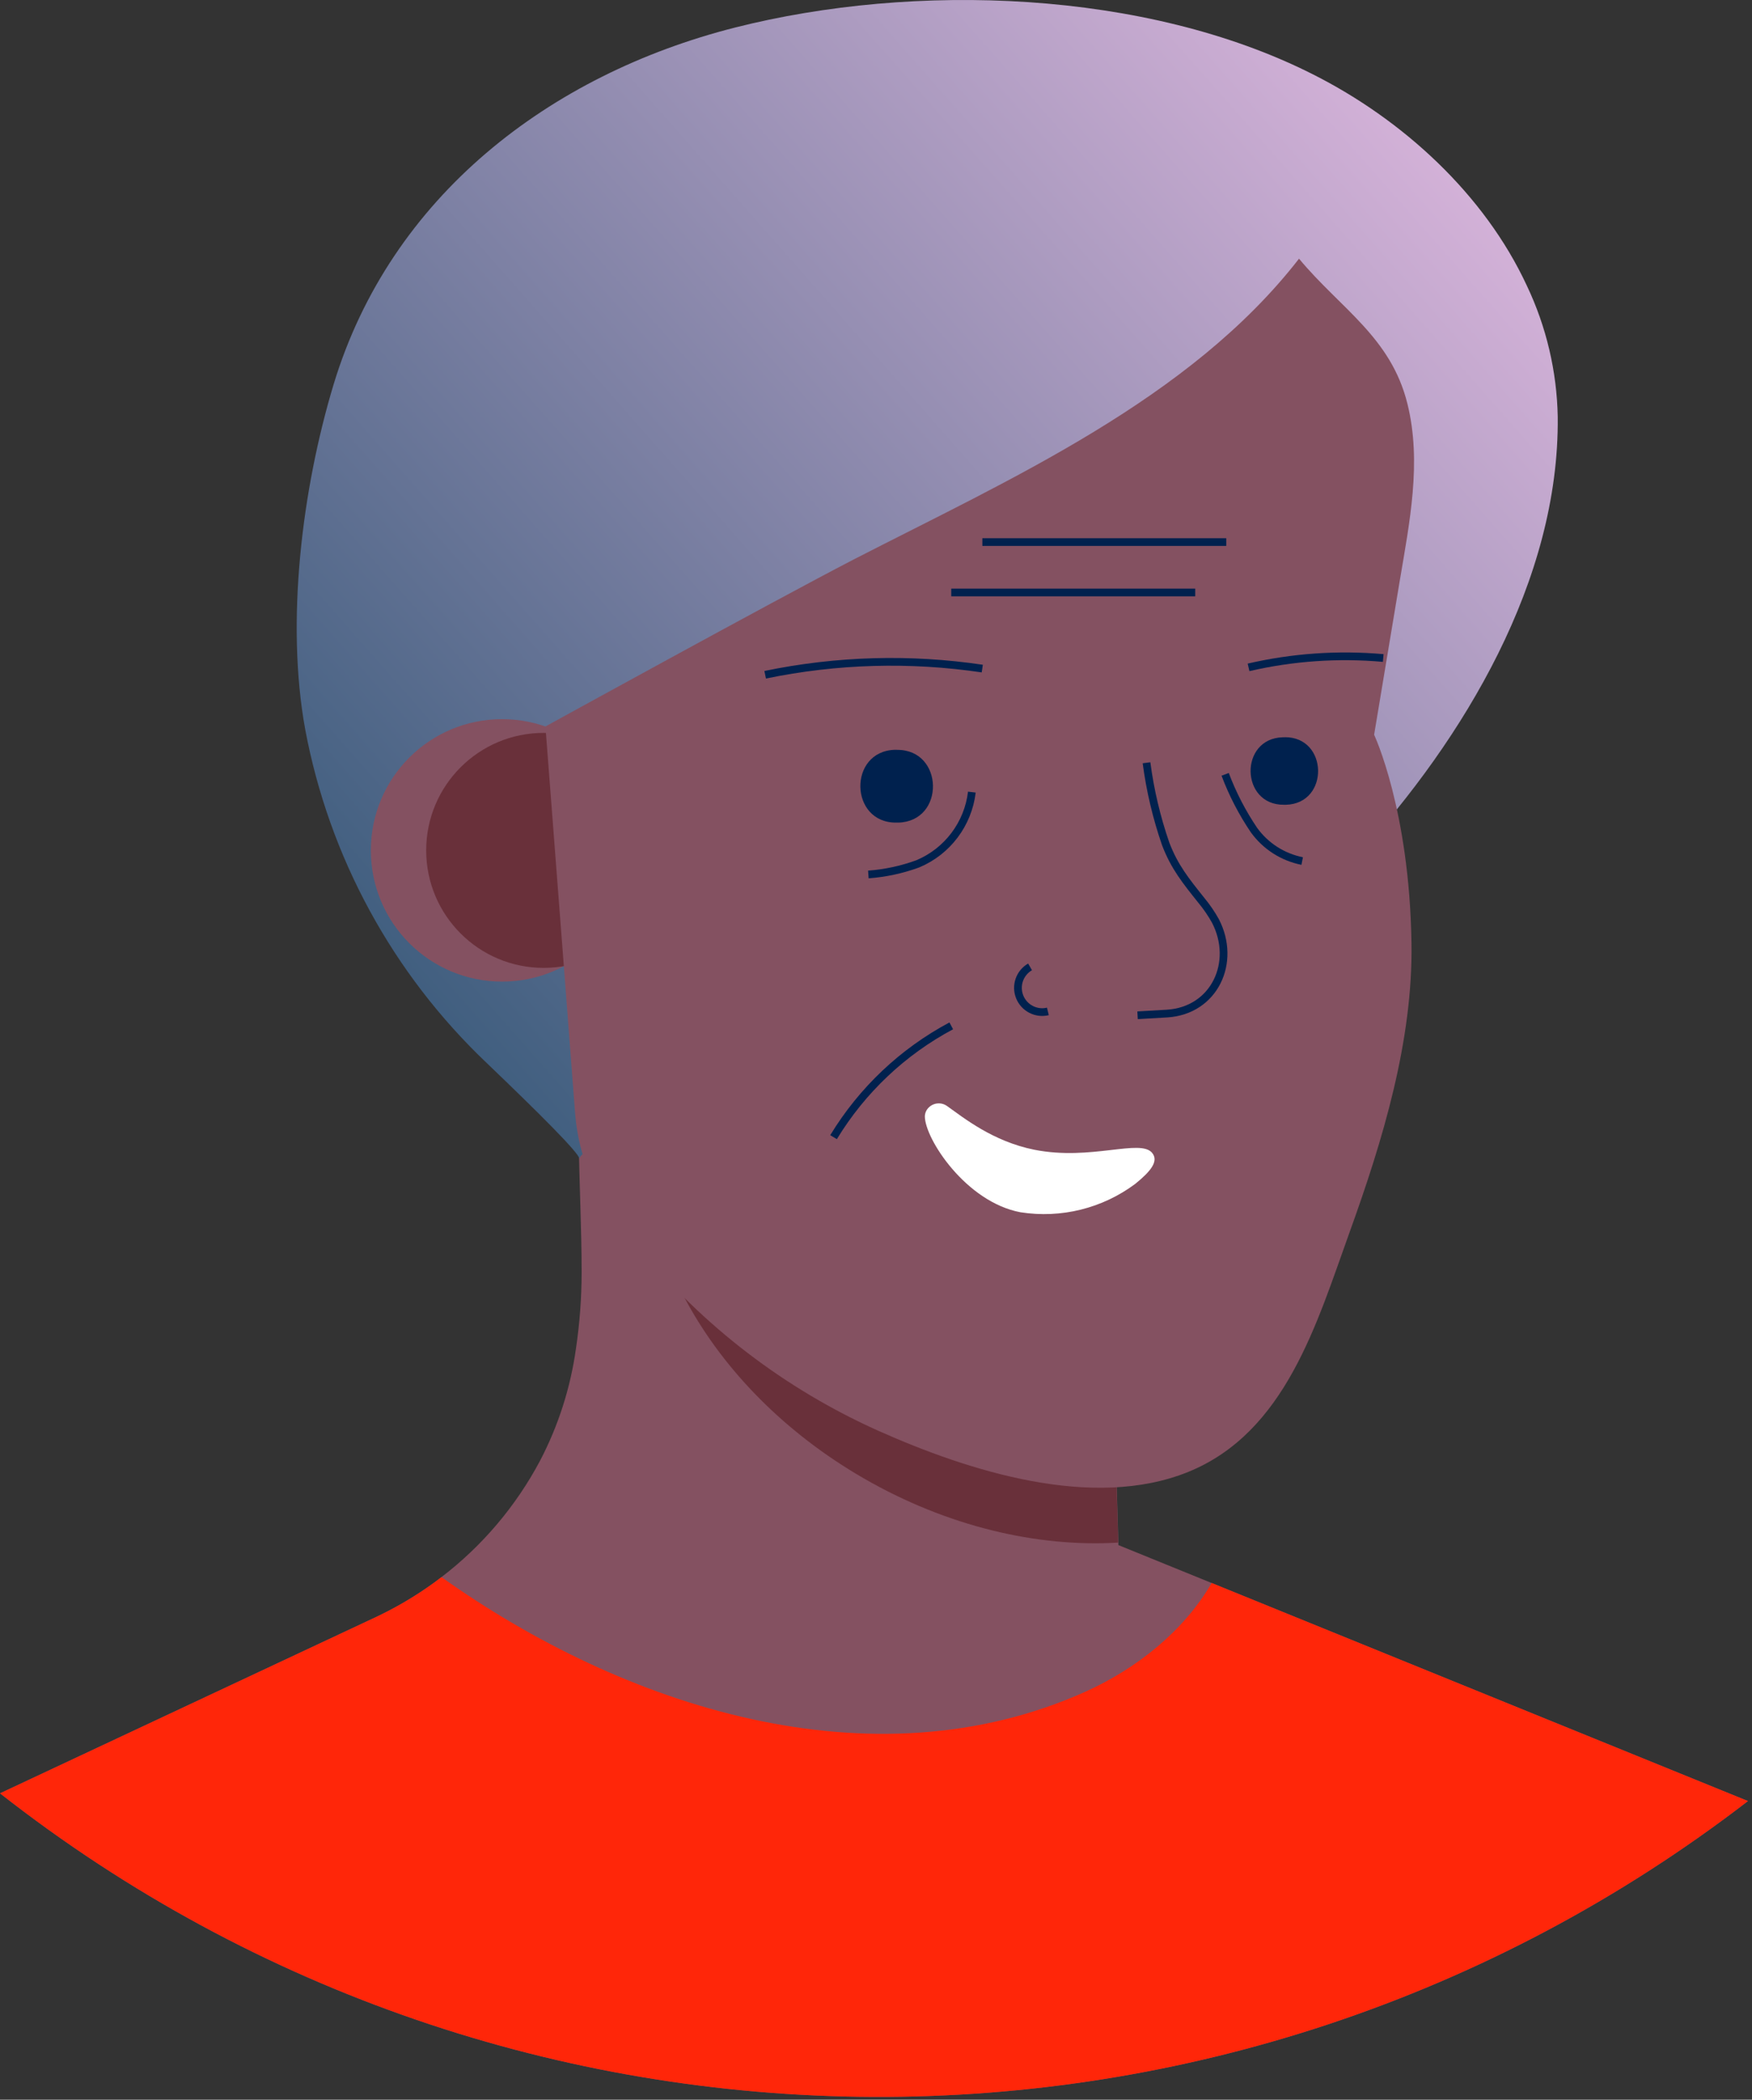 <svg width="227" height="272" viewBox="0 0 227 272" fill="none" xmlns="http://www.w3.org/2000/svg">
<rect x="0" y="0" width="227" height="272" fill="#333333" stroke="none"/>
<path d="M226.48 233.31C159.632 284.781 66.391 284.369 0 232.31L48.66 209.5C50.977 208.41 53.202 207.133 55.31 205.68C55.95 205.24 56.59 204.78 57.2 204.3C62.496 200.247 66.855 195.1 69.98 189.21C72.343 184.683 73.912 179.786 74.62 174.73C75.108 171.449 75.356 168.136 75.36 164.82C75.36 159.1 75.05 153.38 74.99 147.65C74.95 144.476 74.917 141.306 74.89 138.14L76.89 139.14L82.09 141.83L84.5 142.24L112.38 146.98L143.5 152.28L144.44 184.28L144.75 194.74L144.9 199.82V200.15L157 205.07L226.48 233.31Z" fill="#845161"/>
<path d="M226.48 233.31C159.632 284.781 66.391 284.369 0 232.31L48.66 209.5C50.977 208.41 53.202 207.133 55.31 205.68C55.95 205.24 56.59 204.78 57.2 204.3C80.75 221.06 112.89 231.63 140.69 219.12C147.31 216.12 153.39 211.28 156.99 205.06L226.48 233.31Z" fill="#FF2609"/>
<path d="M144.88 199.83C134.43 200.46 122.75 197.76 111.88 191.49C91.47 179.7 80.56 159.14 84.48 142.28L112.36 147.02L143.48 152.32L144.42 184.32L144.88 199.83Z" fill="#69303A"/>
<path d="M197.83 37.01C200.358 42.327 201.722 48.123 201.83 54.01C202.05 75.189 189.68 95.659 175.83 110.85L175.53 111.18C164.94 122.3 148.22 124.9 134.3 129.65C129.3 131.37 75.08 146.77 75.08 150.13C75.08 149.4 69.77 144.13 63.08 137.72C50.872 126.139 42.634 110.999 39.54 94.46C37 80.519 39.14 63.309 43.23 49.779C50.61 25.43 71.23 9.66 95.23 3.57C118.48 -2.32 148.42 -1.33 170.09 9.62C181.75 15.489 192.33 25.16 197.83 37.01Z" fill="url(#paint0_linear_3_4493)"/>
<circle cx="65.05" cy="110.16" r="17" fill="#845161"/>
<circle cx="70.44" cy="110.16" r="15.22" fill="#69303A"/>
<path d="M70.67 94.109L72.99 124.31L74.5 144.03C75.06 151.3 77.89 155.65 82.62 161.46C91.029 171.765 101.735 179.957 113.88 185.38C125.48 190.55 141.56 195.69 153.94 190.68C166.59 185.55 170.63 171.35 174.88 159.57C179.13 147.79 183.09 134.83 182.88 122.11C182.61 104.85 178.04 95.18 178.04 95.18C179.153 88.513 180.26 81.866 181.36 75.24C182.62 67.73 184.23 59.88 182.36 52.33C180.23 43.679 173.69 39.989 168.31 33.51C154.15 51.749 130.87 62.059 110.54 72.51C100.07 77.93 70.67 94.109 70.67 94.109Z" fill="#845161"/>
<path d="M148.55 98.809C149.019 102.384 149.85 105.902 151.03 109.31C152.17 112.31 153.65 114.12 155.66 116.64C156.347 117.469 156.956 118.359 157.48 119.3C160.25 124.64 157.37 130.92 151.2 131.3L147.39 131.52" stroke="#00214E"/>
<path d="M133.46 125.25C132.109 126.031 131.538 127.686 132.117 129.134C132.697 130.583 134.253 131.386 135.77 131.02" stroke="#00214E"/>
<path d="M99.14 87.409C108.397 85.49 117.919 85.219 127.27 86.609" stroke="#00214E"/>
<path d="M161.77 86.45C167.487 85.129 173.376 84.72 179.22 85.24" stroke="#00214E"/>
<path d="M108 147.31C111.698 141.222 116.966 136.242 123.25 132.89" stroke="#00214E"/>
<path d="M125.92 102.61C125.428 106.74 122.755 110.288 118.92 111.9C116.858 112.656 114.7 113.12 112.51 113.28" stroke="#00214E"/>
<path d="M127.28 70.219H158.88" stroke="#00214E"/>
<path d="M123.25 76.749H154.86" stroke="#00214E"/>
<path d="M158.74 100.31C159.698 102.858 160.954 105.285 162.48 107.54C163.981 109.613 166.21 111.041 168.72 111.54" stroke="#00214E"/>
<path d="M120.06 143.81C120.333 143.368 120.778 143.062 121.288 142.965C121.797 142.868 122.324 142.989 122.74 143.3C124.82 144.77 128.62 147.86 134.02 148.94C141.38 150.4 147.77 147.46 149.29 149.36C150.15 150.43 149.1 151.73 147.09 153.36C142.833 156.535 137.477 157.862 132.23 157.04C125.15 155.72 119.83 147.51 119.83 144.61C119.838 144.328 119.917 144.052 120.06 143.81V143.81Z" fill="white"/>
<path d="M116.21 97.139C122.31 97.07 122.5 106.39 116.4 106.56H116.14C110.04 106.63 109.86 97.299 115.96 97.129H116.23L116.21 97.139Z" fill="#00214E"/>
<path d="M166.45 95.499C172.11 95.439 172.28 104.09 166.62 104.25H166.37C160.7 104.32 160.54 95.659 166.2 95.51H166.45V95.499Z" fill="#00214E"/>
<defs>
<linearGradient id="paint0_linear_3_4493" x1="98.912" y1="206.504" x2="252.667" y2="70.868" gradientUnits="userSpaceOnUse">
<stop stop-color="#315676"/>
<stop offset="1" stop-color="#E1B9E0"/>
</linearGradient>
</defs>
</svg>
